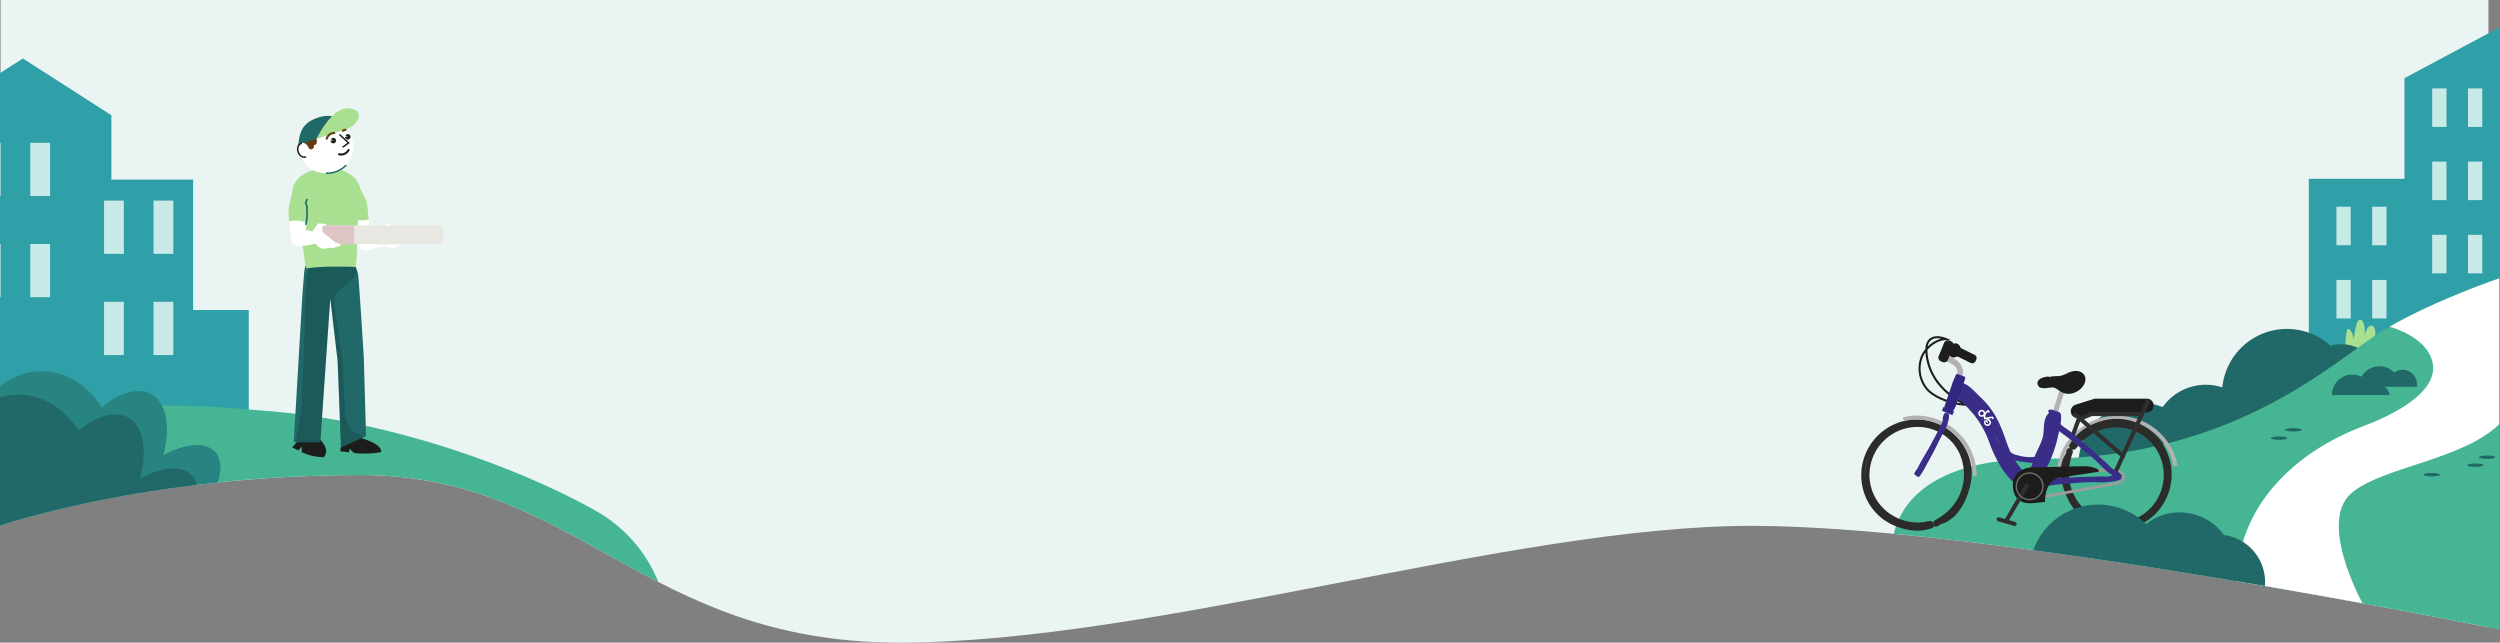 <svg xmlns="http://www.w3.org/2000/svg" xmlns:xlink="http://www.w3.org/1999/xlink" viewBox="0 0 1929.37 495.93"><rect x="0" y="0" width="1929.37" height="495.93" fill="#808080" stroke="none"/><defs><style>.cls-1{fill:none;}.cls-2{clip-path:url(#clip-path);}.cls-3{fill:#eaf4f3;}.cls-4{fill:#2f9fa8;}.cls-5{fill:#c7eae7;}.cls-21,.cls-6{fill:#a9df90;}.cls-7{fill:#216868;}.cls-8{fill:#46b594;}.cls-20,.cls-9{fill:#fff;}.cls-10{fill:#2f2f30;}.cls-11{fill:#b2b2b2;}.cls-12{fill:#2b2b2a;}.cls-13{fill:#1d1d1b;}.cls-14{fill:#9d9d9c;}.cls-15{fill:#392d87;}.cls-16{fill:#312783;}.cls-17{fill:#706f6f;}.cls-18{fill:#288481;}.cls-19{opacity:0.15;}.cls-20,.cls-21,.cls-22{fill-rule:evenodd;}.cls-22{fill:#e8e7e1;}.cls-23{fill:#dec4c4;}.cls-24{fill:#683c11;}</style><clipPath id="clip-path"><path class="cls-1" d="M1928.81,485.81s-391.36-80-577.12-80S891.52,495.93,694,495.93,445.57,366.61,278.29,366.61-.55,405.78-.55,405.78V0H1928.81Z"/></clipPath></defs><title>nos_offres</title><g id="Nos_offres_3" data-name="Nos offres 3"><g id="title-2" data-name="title"><g class="cls-2"><rect class="cls-3" x="0.45" width="1920" height="545.89"/><g id="illustrations"><rect class="cls-4" x="1925.54" y="172.94" width="36.9" height="141.99"/><polygon class="cls-4" points="1855.63 314.93 1931.37 314.93 1931.37 19.87 1855.63 60.3 1855.63 314.93"/><rect class="cls-4" x="1781.83" y="137.99" width="80.6" height="176.95"/><rect class="cls-5" x="1904.64" y="68.23" width="11.05" height="29.74" transform="translate(3820.33 166.19) rotate(-180)"/><rect class="cls-5" x="1877.03" y="68.23" width="11.05" height="29.74" transform="translate(3765.11 166.19) rotate(-180)"/><rect class="cls-5" x="1904.64" y="124.73" width="11.05" height="29.74" transform="translate(3820.33 279.19) rotate(-180)"/><rect class="cls-5" x="1877.03" y="124.73" width="11.05" height="29.74" transform="translate(3765.11 279.19) rotate(-180)"/><rect class="cls-5" x="1904.64" y="181.23" width="11.05" height="29.74" transform="translate(3820.33 392.19) rotate(-180)"/><rect class="cls-5" x="1877.03" y="181.23" width="11.05" height="29.74" transform="translate(3765.11 392.19) rotate(-180)"/><rect class="cls-5" x="1904.64" y="237.73" width="11.05" height="29.74" transform="translate(3820.33 505.19) rotate(-180)"/><rect class="cls-5" x="1877.03" y="237.73" width="11.05" height="29.74" transform="translate(3765.11 505.19) rotate(-180)"/><rect class="cls-5" x="1830.73" y="159.56" width="11.05" height="29.74" transform="translate(3672.5 348.86) rotate(-180)"/><rect class="cls-5" x="1803.11" y="159.56" width="11.05" height="29.74" transform="translate(3617.27 348.86) rotate(-180)"/><rect class="cls-5" x="1830.73" y="216.06" width="11.05" height="29.74" transform="translate(3672.5 461.86) rotate(-180)"/><rect class="cls-5" x="1803.11" y="216.06" width="11.05" height="29.74" transform="translate(3617.27 461.86) rotate(-180)"/><rect class="cls-4" x="140.98" y="239.24" width="50.99" height="91.56"/><rect class="cls-4" x="84.62" y="138.59" width="64.41" height="192.2"/><polygon class="cls-4" points="-50.92 330.79 85.96 330.79 85.96 88.94 17.65 45.13 -50.92 88.94 -50.92 330.79"/><rect class="cls-5" x="118.48" y="154.82" width="15.26" height="41.1" transform="translate(252.23 350.74) rotate(-180)"/><rect class="cls-5" x="80.32" y="154.82" width="15.26" height="41.1" transform="translate(175.9 350.74) rotate(-180)"/><rect class="cls-5" x="118.48" y="232.9" width="15.26" height="41.1" transform="translate(252.23 506.91) rotate(-180)"/><rect class="cls-5" x="80.32" y="232.9" width="15.26" height="41.1" transform="translate(175.9 506.91) rotate(-180)"/><rect class="cls-5" x="23.37" y="110.2" width="15.26" height="41.1" transform="translate(62.01 261.5) rotate(-180)"/><rect class="cls-5" x="-14.79" y="110.2" width="15.26" height="41.1" transform="translate(-14.31 261.5) rotate(-180)"/><rect class="cls-5" x="23.37" y="188.29" width="15.26" height="41.1" transform="translate(62.01 417.67) rotate(-180)"/><rect class="cls-5" x="-14.79" y="188.29" width="15.26" height="41.1" transform="translate(-14.31 417.67) rotate(-180)"/><path class="cls-6" d="M1833,259s1.25-6.43-2.42-7.66-5.68,7.66-5.68,7.66,1.09-10.38-2.93-12.19-5.41,15-5.41,15-1.14-7.32-4-8-2.44,16-2.44,16l10.65,8.17,12.47-13.53Z"/><path class="cls-7" d="M1837,295.75a30,30,0,0,0-38.38-28.88A50.11,50.11,0,0,0,1715.06,299a40.6,40.6,0,0,0-46,15.17,47.47,47.47,0,1,0,25.89,63.32,41.09,41.09,0,0,0,7.32.67,40.61,40.61,0,0,0,39.18-29.93,50.14,50.14,0,0,0,68.74-22.62A30.06,30.06,0,0,0,1837,295.75Z"/><path class="cls-8" d="M1928.81,214.75s-53.12,18-90.33,40.73-112.89,98.64-265.14,98.64c-166.93,0-117.31,141.81-53.36,141.81h408.83Z"/><path class="cls-9" d="M1844.11,252.14h0s31.12,8,33.53,29.86-31.73,38.6-54,47c-55.3,20.83-101.18,66-97.27,129.52l100.44,13.76s-39.73-67.73-12.11-91.7c23.18-20.1,86.1-25.63,114.15-53.29V214.75S1880.82,231,1844.11,252.14Z"/><path class="cls-7" d="M1836.34,282.66a15.8,15.8,0,0,1,11.39,4.84,11.09,11.09,0,0,1,17.52,9.05,11.5,11.5,0,0,1-.18,1.95H1820.5A15.84,15.84,0,0,1,1836.34,282.66Z"/><path class="cls-7" d="M1833.32,295.74a11,11,0,0,0-4.33.88,15.83,15.83,0,0,0-29.33,8.27h44.58A11.1,11.1,0,0,0,1833.32,295.74Z"/><ellipse class="cls-7" cx="1769.91" cy="331.71" rx="6.38" ry="1.3"/><ellipse class="cls-7" cx="1758.87" cy="338.15" rx="6.38" ry="1.3"/><ellipse class="cls-7" cx="1876.64" cy="366.34" rx="6.38" ry="1.3"/><path class="cls-7" d="M1916.64,359c0,.71-2.85,1.29-6.38,1.29s-6.38-.58-6.38-1.29,2.85-1.3,6.38-1.3S1916.64,358.24,1916.64,359Z"/><ellipse class="cls-7" cx="1919.45" cy="352.83" rx="6.38" ry="1.3"/><path class="cls-10" d="M1554.74,405.88a1.59,1.59,0,0,0,.43-3.12l-12.26-3.49a1.59,1.59,0,0,0-.87,3.06l12.26,3.49A1.67,1.67,0,0,0,1554.74,405.88Z"/><polygon class="cls-11" points="1566.31 373.46 1590.12 299.3 1593.79 300.57 1569.97 374.73 1566.31 373.46"/><path class="cls-12" d="M1488.07,402.21a5.52,5.52,0,0,1,2.29,0c1.15.29,1.66,1.34,2,3.63.19.62-.6,1.49-1.53,1.82a34.63,34.63,0,0,1-14.91,1.72,48.18,48.18,0,0,1-14.56-4,41.48,41.48,0,0,1-21.93-22.77,43.14,43.14,0,0,1,26.91-56.86,42.14,42.14,0,0,1,32.91,3A43.26,43.26,0,0,1,1520,354a37.85,37.85,0,0,1,1.45,14.43,51.86,51.86,0,0,1-3.3,14,46.17,46.17,0,0,1-7.79,13.76,26.15,26.15,0,0,1-13.24,8.6c-.86,1.49-4.28,2.4-4.78.68v-.22a.81.81,0,0,1,0-.22l-.35-1.41c-.17-.72.57-1.7,1.38-2.15a51.45,51.45,0,0,0,10.09-7.17,38.33,38.33,0,0,0,7.48-9.6,39.61,39.61,0,0,0,4.59-15,40.33,40.33,0,0,0-1.72-15.59,34.81,34.81,0,0,0-21.35-22.36,36.6,36.6,0,0,0-31.28,2.81,37.16,37.16,0,0,0-18,26.36,36.31,36.31,0,0,0,9.28,30.33A37.86,37.86,0,0,0,1484.25,403C1485.82,402.62,1487.09,402.52,1488.07,402.21Zm-45.83-50.33a37.06,37.06,0,0,0-2.71,15.92,40.37,40.37,0,0,1,2.71-15.87Z"/><path class="cls-11" d="M1525.56,367.53a46.83,46.83,0,0,0-46.74-46.82h-.18c-.73,0-7.21.17-10.36,1.74l1.34,2.69c2.16-1.07,7.28-1.39,9.07-1.42a43.85,43.85,0,0,1,43.86,43.81Z"/><path class="cls-11" d="M1677.49,359.85l3-.54A46.82,46.82,0,0,0,1626,321.72l.44,3A43.82,43.82,0,0,1,1677.49,359.85Z"/><path class="cls-11" d="M1590.2,366.29a43.39,43.39,0,0,1,38.12-42l-.35-3a46.42,46.42,0,0,0-40.78,44.91Z"/><path class="cls-12" d="M1602.81,345.31a5.53,5.53,0,0,1-1.72,1.58c-1.06.53-2.2.09-3.92-1.37a2.11,2.11,0,0,1,0-2.38,34.75,34.75,0,0,1,10-11.16,48.38,48.38,0,0,1,13.55-6.69,41.58,41.58,0,0,1,31.54,2.39A43.16,43.16,0,0,1,1670.05,388a42.14,42.14,0,0,1-26.43,19.73,43.27,43.27,0,0,1-32.29-5,37.84,37.84,0,0,1-10.68-9.8,51.31,51.31,0,0,1-6.88-12.61,45.93,45.93,0,0,1-3.35-15.47,26.09,26.09,0,0,1,4.11-15.27c-.33-1.67,1.6-4.61,3.11-3.68l.19.12.17.15,1.15.88a2.43,2.43,0,0,1,.4,2.53,51.3,51.3,0,0,0-2.75,12,38.42,38.42,0,0,0,.8,12.14,39.8,39.8,0,0,0,6.54,14.2,40.56,40.56,0,0,0,11.64,10.5,34.77,34.77,0,0,0,30.81,2.46A36.59,36.59,0,0,0,1668.07,378a37.25,37.25,0,0,0-4.14-31.62A36.38,36.38,0,0,0,1636.79,330a37.83,37.83,0,0,0-31.48,12.4C1604.31,343.61,1603.43,344.48,1602.81,345.31Zm67.81,7.15a37,37,0,0,0-8.57-13.67,40.34,40.34,0,0,1,8.6,13.66Z"/><path class="cls-13" d="M1603.38,322.67a5.17,5.17,0,0,0,1.59-.25l13.27-4.18H1657a5.3,5.3,0,0,0,0-10.59h-40.33l-14.83,4.67a5.3,5.3,0,0,0,1.59,10.35Z"/><path class="cls-14" d="M1577,384.4l53.31-9.71c.53-.1,1.11-.18,1.71-.25,3.21-.43,8.06-1.07,8.06-6.21,0-5.32-4.78-5.73-8.63-6.05l-1.7-.16c-4.39-.48-21.77.12-22.51.15l.08,2.11c.18,0,18-.62,22.2-.16.58.07,1.17.12,1.76.17,4.65.39,6.69.88,6.69,3.94s-2.47,3.61-6.22,4.11c-.64.08-1.26.16-1.82.27l-53.31,9.71Z"/><rect class="cls-10" x="1615.18" y="334.74" width="60.53" height="3.18" transform="translate(656.06 1693.43) rotate(-65.46)"/><path class="cls-10" d="M1599.53,338a1.59,1.59,0,0,0,1.49-1l4.52-12.24,8.87-3.67h37.88a1.59,1.59,0,1,0,0-3.18h-38.51L1603,322.32l-5,13.55a1.58,1.58,0,0,0,.94,2A1.52,1.52,0,0,0,1599.53,338Z"/><path class="cls-13" d="M1486.92,301.19a25.44,25.44,0,0,1-4.27-26.64,22.44,22.44,0,0,1,3.27-5.15c.17-3.71,1.28-6.42,3.33-8.08,4.76-3.87,12.63-.49,13-.34l3.45,1.52h-3.76c-5.46,0-10.82,3.32-14.43,7.5a34.55,34.55,0,0,0,.88,7.77c5.09,24.11,29.34,33.73,29.58,33.82l4,1.53h-4.25C1508.23,313.12,1493.3,308.22,1486.92,301.19Zm-2.82-26a23.82,23.82,0,0,0,4,24.95c5.09,5.61,16.58,10,25.46,11.12-7.25-3.85-22.75-14.13-26.77-33.16a41,41,0,0,1-.87-6.13A20.16,20.16,0,0,0,1484.1,275.19Zm6.14-12.64a7.77,7.77,0,0,0-2.55,4.92,23.12,23.12,0,0,1,10.42-6.08C1495.67,260.89,1492.46,260.74,1490.24,262.55Z"/><path class="cls-15" d="M1507.33,304.2a6.15,6.15,0,0,1,.17-1.14l.5-1.56a40.71,40.71,0,0,1,2-4.89,4.43,4.43,0,0,1,1.21-1.41,1.72,1.72,0,0,1,1.34-.43,22.21,22.21,0,0,1,9.1,5.16c2.51,2.29,4.79,4.71,7.15,7a60.77,60.77,0,0,1,12.46,16.51,50.44,50.44,0,0,1,2.4,5l1.11,2.53,1,2.58,1.82,5,1.6,4.54a63.55,63.55,0,0,0,8.73,16.3l1.34,1.72c.45.53.93,1,1.4,1.55a17.77,17.77,0,0,0,1.42,1.46l.66.65.14.19a4.66,4.66,0,0,0,.77.83,4.57,4.57,0,0,0,.57.41l.32.19c.12,0,.28.1.28,0a9.68,9.68,0,0,0,.67-1,9.87,9.87,0,0,0,1.08-2.44q1.79-4.7,3.34-9.48c1.8-5.58,5.33-10.67,6.65-16.38,1.45-6.14-.46-13.74,4.89-18.57-1.64-1.4-.47-3.18,3-2.1l.43.14.43.15,2.73.93c1.38.48,2.5,1.53,2.5,2.2.55,6.05-1.17,11.61-2.39,17.2a93.8,93.8,0,0,1-7.26,21.11c-.81,1.68-1.6,3.35-2.35,5l-1.12,2.54-.54,1.28-.25.63-.38,1-1.6,4.38-.4,1.08a3.24,3.24,0,0,1-.43,1l-1,1.58-2,3.16c-1.34-.08-2.63-.32-3.92-.51a26.4,26.4,0,0,1-7.77-3.15c-1.2-.81-2.77-1.81-3.59-2.53s-1.62-1.37-2.39-2.1a58.37,58.37,0,0,1-7.78-9.33,105.19,105.19,0,0,1-10.31-21.2,72.75,72.75,0,0,0-10-18.73,95.77,95.77,0,0,0-7.28-8.44,57.3,57.3,0,0,0-8.11-6.88C1508.12,305.93,1507.28,305.52,1507.33,304.2Zm34.1,34.92q-1-2.37-2-4.73l3.75,9.46C1542.63,342.25,1542.08,340.7,1541.43,339.12Z"/><path class="cls-15" d="M1543,341.27a1.65,1.65,0,0,1,1-.21c1.19.93,1.39,2.41,2.43,3.44s2,2,3,2.89a16,16,0,0,0,7.79,4,29.48,29.48,0,0,0,9.37,1.34,13.37,13.37,0,0,0,4.18-.33c1.45-.65,2.15-2.59,4-2.09-.2-.73.23-.74,1,.36l.11.13.1.14.62.88a1.45,1.45,0,0,1,.31,1.17,8.07,8.07,0,0,1-3.92,3,11.6,11.6,0,0,1-6.16,1.14c-2.06-.21-4.09-.42-6-.72s-3.8-.59-5.75-1a21,21,0,0,1-5.76-2.25,24.36,24.36,0,0,1-4.93-3.89,20.66,20.66,0,0,1-3.85-5.33C1540,342.89,1539.9,342.76,1543,341.27Zm6.6,9.18a13.73,13.73,0,0,0,2.14,1.22Z"/><path class="cls-11" d="M1502,278.87l-1-.4.39-1,.84-2.05.4-1,.05.06,1,.39a27.29,27.29,0,0,1,7.1,3.8,12.17,12.17,0,0,1,4.28,8.6,34.53,34.53,0,0,1-1.71,7.43l-2.89,8.05-.36,1-1-.36-2.08-.74-1-.36.36-1,2.87-8a33.11,33.11,0,0,0,1.45-6A7.93,7.93,0,0,0,1508,282,24.25,24.25,0,0,0,1502,278.87Z"/><path class="cls-16" d="M1499.88,314l1,.41a1.17,1.17,0,0,1-.14-1.05l6.39-18.69v-.1l2.27-5.16a1.22,1.22,0,0,1,1.53-.65l5,1.82a1.22,1.22,0,0,1,.74,1.55l-6.88,20.13v.14l-1.72,3.7a1.22,1.22,0,0,1-1.56.65h0l1.5.63-1.22,3-8.09-3.36Z"/><path class="cls-15" d="M1477.89,366.51a1.54,1.54,0,0,1-.6-.91c.63-1.94,2.16-3.25,3.08-5.16s1.9-3.82,3-5.64c2.32-4,4.83-8.05,6.88-12s4.45-7.84,6.17-12a50,50,0,0,0,2.67-5.2c.51-2.06-.23-4.65,1.72-6.24-.64-.5-.21-1.08,1.08-.68h.31l1,.34c.52.17,1,.53,1,.77a16.46,16.46,0,0,1-.86,5.95,25.85,25.85,0,0,1-2.93,7.16c-2.68,4.38-4.67,8.95-7,13.58s-4.92,9-7.33,13.64a61.92,61.92,0,0,1-4.38,7.13C1480.76,368.42,1480.61,368.56,1477.89,366.51Zm10.61-16.09a30.69,30.69,0,0,0-1.69,3c.64-1,1.16-2,1.72-3Z"/><path class="cls-15" d="M1586.56,326.07c.31-.36.81-.59,1-.48,2.25,1,3.73,3,5.91,4.45a63.13,63.13,0,0,1,6.35,4.63c4.35,3.61,8.71,7.49,12.94,11.07s8.1,7.57,12.37,11.11c1.86,1.58,3.18,3.52,5.29,5s5.23,2.06,6.35,4.74c.72-.32,1.25.35.4,1.4l-.11.14-.12.12-.7.82a1.34,1.34,0,0,1-1.16.53A25.06,25.06,0,0,1,1629,366a43.21,43.21,0,0,1-7-6,131.76,131.76,0,0,0-13.65-12.21c-4.82-3.92-9.49-7.93-14.51-11.57-2.75-2-5.37-4-7.91-6.19C1584.48,328.8,1584.24,328.6,1586.56,326.07Zm14.62,12.71,3.25,2.64A37.44,37.44,0,0,0,1601.18,338.78Z"/><path class="cls-15" d="M1570.54,372.1c0-.46.19-1.05.43-1.05,2.41-.77,4.83-.41,7.44-.88s5.27-.82,7.9-1c5.71-.43,11.6-.6,17.19-.94s11.23-.14,16.84-.54c2.46-.13,4.81.38,7.41,0s5.28-2.13,8-1c.29-.76,1.17-.6,1.27.74v1.43a1.33,1.33,0,0,1-.48,1.18,25.76,25.76,0,0,1-7.09,1.64,44.13,44.13,0,0,1-9.33.5,133.46,133.46,0,0,0-18.54.63c-6.28.54-12.5.88-18.74,1.72-3.37.45-6.69.81-10.13,1C1570.83,375.64,1570.49,375.66,1570.54,372.1Zm19.5-.79,4.25-.34A37.65,37.65,0,0,0,1590,371.31Z"/><path class="cls-13" d="M1496.19,274.76l4.16-10.15a3.11,3.11,0,0,1,2.9-1.94v0a3.24,3.24,0,0,1,1.19.24l1.34.55a3.14,3.14,0,0,1,1.74,1.8,5.4,5.4,0,0,1,1.34-.27l0-.08a4.1,4.1,0,0,1,1.51.29,4.35,4.35,0,0,1,2.55,2.87,6.18,6.18,0,0,1-.21,4.09,5.61,5.61,0,0,1-5,3.77,4.1,4.1,0,0,1-1.51-.29,5.15,5.15,0,0,1-1.55-1.2l-1.34,3.26a3.13,3.13,0,0,1-4.08,1.73h0l-1.34-.55A3.14,3.14,0,0,1,1496.19,274.76Z"/><path class="cls-13" d="M1506.74,270l.61-1.22a2.81,2.81,0,0,1,2.51-1.57,2.75,2.75,0,0,1,1.23.29l12.8,6.35a2.81,2.81,0,0,1,1.27,3.75l-.6,1.22a2.81,2.81,0,0,1-3.75,1.27L1508,273.73A2.81,2.81,0,0,1,1506.74,270Z"/><path class="cls-13" d="M1572.53,294.81a4.1,4.1,0,0,1,1.36-2,8.3,8.3,0,0,1,1.72-1,15,15,0,0,1,3.27-1c1.83-.34,2.55-.34,2.74.64a.86.86,0,0,1,.66-.72c3-.62,6-.23,8.39-.81a23.21,23.21,0,0,0,4.78-1.89,15.63,15.63,0,0,1,6-1.72,8.15,8.15,0,0,1,6.39,2.21,5.89,5.89,0,0,1,1.53,3.27,7.61,7.61,0,0,1-.36,3.35,11.82,11.82,0,0,1-3.52,5.16,14.88,14.88,0,0,1-5.26,3,12.44,12.44,0,0,1-6.26.41,14.45,14.45,0,0,1-5.51-2.72,8.81,8.81,0,0,0-4.47-2c-1.65,0-3.59.47-5.62.59a8.52,8.52,0,0,1-3.68-.43,3.71,3.71,0,0,1-1.84-1.72A3.47,3.47,0,0,1,1572.53,294.81Z"/><path class="cls-10" d="M1638.43,353.52a1.54,1.54,0,0,0,1.19-.55,1.59,1.59,0,0,0-.15-2.24l-36.75-32a1.59,1.59,0,0,0-2.09,2.4l36.75,32A1.59,1.59,0,0,0,1638.43,353.52Z"/><path class="cls-13" d="M1589.71,368.68c-12.17,1.91-11.45,18.62-11.45,18.62s-6,.72-9.54,1-14.33.73-15.27-12.65,12.89-14.81,12.89-14.81,33.9-1,42.49-1a20,20,0,0,1,10.54,2.65.91.91,0,0,1,.41.62,1,1,0,0,1-.77,1.1C1613.56,365,1599.39,367.13,1589.71,368.68Z"/><path class="cls-10" d="M1548.84,402.7a1.58,1.58,0,0,0,1.37-.79l15.29-26.26a1.59,1.59,0,0,0-2.75-1.6l-15.29,26.26a1.59,1.59,0,0,0,.58,2.17A1.53,1.53,0,0,0,1548.84,402.7Z"/><path class="cls-17" d="M1555.55,375.33a10.8,10.8,0,1,1,10.79,10.8A10.81,10.81,0,0,1,1555.55,375.33Zm1.06,0a9.74,9.74,0,1,0,9.73-9.73A9.75,9.75,0,0,0,1556.61,375.33Z"/><path class="cls-9" d="M1530.18,320.26h0a1.5,1.5,0,1,1,.47-2.07A1.49,1.49,0,0,1,1530.18,320.26Zm1.49-2.73a2.7,2.7,0,1,0-.84,3.73,2.69,2.69,0,0,0,.84-3.73Z"/><path class="cls-9" d="M1531.21,323.25a5,5,0,0,1-.27-2.34,5.94,5.94,0,0,1,3.09-4.32l.52-.32,1.13,1.72-1,.65-.46-.74a4.28,4.28,0,0,0-1.93,4.42l5.52-1,1,1.62-1,.65-.58-.92-5.73,1.05Z"/><path class="cls-9" d="M1531.88,324.19a2.7,2.7,0,1,0,4.54,1,2.69,2.69,0,0,0-3.38-1.76.83.83,0,0,1,.31.28l.51.8a1.53,1.53,0,0,1,.66.16,1.5,1.5,0,1,1-2,.69l-.52-.81A.93.93,0,0,1,1531.88,324.19Z"/><path class="cls-9" d="M1532.24,324.43a.49.49,0,0,1,.83-.51l1.08,1.72a.48.48,0,0,1-.15.67.49.49,0,0,1-.67-.16l-1.09-1.72Z"/><path class="cls-7" d="M1727.7,416.37a36.43,36.43,0,0,0-11.34-3.44,42,42,0,0,0-60.08-8.52,53.24,53.24,0,1,0,5.82,69.88c.52.29,1.05.57,1.59.83a41.78,41.78,0,0,0,26.57,3.55,37.12,37.12,0,0,0,5.21,3.14,36.47,36.47,0,1,0,32.23-65.44Z"/><path class="cls-8" d="M1.76,545.89V319.17c22.26-2.9,70.58-7.4,149-5.8,13.92.29,18.12.81,55.92,3.84,104.31,8.39,202.81,49,250.46,75.52q2.37,1.32,4.69,2.68a110.16,110.16,0,0,1,54.23,95.1v55.38Z"/><path class="cls-18" d="M211.05,416.12c0-18.44-18.4-34.16-44.28-40.34,6.15-15.12,3.88-27.53-7.47-31.22-8.66-2.81-20.85,0-33.29,6.79,6.82-25.64,1.11-46.32-15.3-49.2-9.63-1.69-21.17,3.06-32.15,12.14-10.89-16.9-27.64-27.73-46.44-27.73-32.82,0-59.42,33-59.42,73.7q0,2.36.12,4.68c-9,8.63-14.25,19.31-14.25,30.87,0,10.74,4.57,20.72,12.39,29h238.7A28.12,28.12,0,0,0,211.05,416.12Z"/><path class="cls-7" d="M148.87,393.8c6.16-15.12,3.88-27.53-7.46-31.22-8.66-2.81-20.86,0-33.29,6.79,6.82-25.64,1.1-46.32-15.31-49.2-9.63-1.69-21.16,3.06-32.14,12.14C49.78,315.41,33,304.58,14.22,304.58a50.26,50.26,0,0,0-27.77,8.54c-8.59,12.78-13.75,29.21-13.75,47.14q0,2.36.12,4.68c-9,8.63-14.25,19.31-14.25,30.87,0,10.74,4.57,20.72,12.39,29H191.54C186.53,410.53,170.26,398.9,148.87,393.8Z"/><g id="Calque_2" data-name="Calque 2"><path class="cls-13" d="M269.83,346.22l3.28,3.35a71.58,71.58,0,0,0,21-.63c1.28-8.93-28.9-14.15-28.9-14.15l-2.72,13.46,6.85.85Z"/><path class="cls-13" d="M232.81,344.69l.08,4.27a41.17,41.17,0,0,0,17,3.91c7.69-9.19-12.2-21.32-12.2-21.32l-12.22,13.69,4.77,2.4Z"/><path class="cls-7" d="M282.48,336.54l-19.34,8.83-2.6-66.82L254.86,230l0,.53L247.2,341.32H226.75v-.95h0l6.54-111.44s1-14.22,1.49-18.69,1.1-5.32,1.1-5.32,35.46-.53,36.86-.53,3.05,4.21,3.66,7.57,4.37,63.93,4.37,63.93Z"/><path class="cls-19" d="M282.48,336.54l-19.34,8.83-2.6-66.82L254.86,230l0,.53L247.2,341.32H234.33l-7.56-.95h0l2-1.42c1.51-11.38,3.3-16.21,4.26-27.71l2.53-66.72c-.74-5.51.36-31.4,3.44-39.56,5,2.4,25.44.44,31.87.12,5.15-.25,5.75,6.45-.05,11.42s-11.66,8.08-13.41,14.14l6.84,47.69,2.15,41.44c.33,9.19,7.28,16.53,15.88,16.78Z"/><g id="kcO2D6"><path class="cls-20" d="M297.27,176.47a6.64,6.64,0,0,0,.19,1.88,2.17,2.17,0,0,0,2.91,1.37,1,1,0,0,1,.79-.08,7.65,7.65,0,0,0,2.28.31,2,2,0,0,0,2.07-1.08,2.09,2.09,0,0,0-.09-2.35,10.26,10.26,0,0,0-3.88-3.37c-2.44-1-4.25.18-4.27,2.82Z"/><path class="cls-20" d="M307.42,184.37a.93.93,0,0,1-1.05.16,1.54,1.54,0,0,0-1.06-.07,12.17,12.17,0,0,1-3.93.35c-3.45-.32-6.58,1.11-9.87,1.66a34.15,34.15,0,0,1-5.35.3c-.41,0-.58-.26-.78-.51-.21-.42,0-.9-.16-1.33h0c0-3.25,0-6.49-.05-9.74-.06-1.94-.32-3.88-.5-5.82a1.09,1.09,0,0,1-.13.17v0a.49.49,0,0,0,0-.11,1.5,1.5,0,0,0-1.59.12,12.75,12.75,0,0,1-3,.13c-1.1,0-2.2,0-3.31,0-.54,0-.7.17-.71.71,0,3.47-.09,6.94-.15,10.41,0,2-.1,4.08-.16,6.11a.56.56,0,0,0,.29-.31c0-.17,0-.35,0-.52a.75.75,0,0,1,0-.57c0,.19,0,.38,0,.57a.94.94,0,0,1,0,.52c0,.44.1.89.17,1.33a7.92,7.92,0,0,0,2.77,4.4c1.66,1.27,3.55,1,5.39.61,2.26-.52,4.49-1.11,6.71-1.76a44.19,44.19,0,0,1,6.35-1,.68.68,0,0,1,.4,0,14,14,0,0,0,4,1,6.8,6.8,0,0,0,4.8-.74,9.31,9.31,0,0,0,4-3.44,6.36,6.36,0,0,0,.15-1.14A2.06,2.06,0,0,0,307.42,184.37Z"/><path class="cls-21" d="M284.22,166.06q-.37-4.77-1.16-9.5c-.6-3.64-4.23-8.36-5.13-11.55a18.51,18.51,0,0,0-7.86-10.58,22.63,22.63,0,0,0-8.25-3.44,21.27,21.27,0,0,0-3.06-.62l-.45-.07a18.29,18.29,0,0,0-12.63,0l-.15.05-.24.11-.47.21c-1.4.55-2.89.77-4.32,1.19a25.81,25.81,0,0,0-8.1,4A17,17,0,0,0,225.53,148c-.61,4.88-3.35,11.88-2.78,17.3.16,1.56.19,3.13.35,4.7,0,.37-.6.74,0,1.08a25.5,25.5,0,0,1,8.84-.33,1.93,1.93,0,0,1,.47.13,6.11,6.11,0,0,0,2.29.59c.88.21,1.38.59,1.34,1.54a30.59,30.59,0,0,1,.07,3.71,1.51,1.51,0,0,0,.3,1.16,16.53,16.53,0,0,0,3.83.6.42.42,0,0,0,.18-.11.72.72,0,0,0,.65.11c.67-.33,1-1,1.47-1.54a15,15,0,0,0,2.37-3.47,1.18,1.18,0,0,1,1.2-.7,27.75,27.75,0,0,1,4.37.19,2.81,2.81,0,0,1,.49.09c.24.08.51.18.51.47s-.34.28-.57.3c-1.79.17-2.24.79-2.39,2.59a4.17,4.17,0,0,0,2.14,4.3,6.44,6.44,0,0,1,.65.52c2.11,1.6,4,3.49,6.06,5.11.36.28.64.72,1.18.62.21.34.59.35.91.45a6.55,6.55,0,0,1,3,1.56c.21.57-.14.8-.59.85a22.05,22.05,0,0,0-4.15,1.09,3.53,3.53,0,0,1-2.11.07,2.44,2.44,0,0,0-1.39,0,27.43,27.43,0,0,1-4.23.69,3.89,3.89,0,0,1-3.09-.76,9.49,9.49,0,0,1-2.74-2.58.89.89,0,0,0-1.14-.38c-1.69.41-3.41.65-5.1,1a28.54,28.54,0,0,1-4.33.59c-.3,0-.69-.07-.77.39h0c.23.23.58-.06.8.19a53.29,53.29,0,0,1,.85,5.62c.36,2.75.7,5.5,1.06,8.25a2.6,2.6,0,0,0,.27.95,3,3,0,0,1,.34,1.89,1.06,1.06,0,0,0,.94.18c3.94-.47,7.89-.8,11.85-1,2.06-.12,4.12-.25,6.19-.22,4,0,8,0,12,0,2.09,0,4.18.14,6.27.24a1.31,1.31,0,0,0,.87-.16c.1-.28.19-.55.29-.82h0a.5.5,0,0,0,0-.16,17.76,17.76,0,0,0,.46-4,15.25,15.25,0,0,0,.28-3.09,50.07,50.07,0,0,0,.2-5.34,24.19,24.19,0,0,0,0-5l.1,0a.89.89,0,0,0,.17-.57c.25-3.49.13-7,.24-10.47.06-1.81.1-3.62.13-5.44,0-.89.09-1,1-1h4.54c.4,0,.84.07,1.15-.31a.9.9,0,0,1-.05-.09h.05l1.63,0a.21.21,0,0,0,.13-.17A28.93,28.93,0,0,0,284.22,166.06Zm-47.16,5.28h0s0,0,0,0Z"/></g><polygon class="cls-22" points="247.38 188.47 341.54 188.47 341.54 185.29 342.22 184.9 342.22 174 247.38 173.99 247.38 188.47"/><rect class="cls-23" x="246.97" y="173.99" width="26.32" height="14.48"/><path class="cls-20" d="M262.7,188.75a8,8,0,0,0-3.35-1.62l-.79-.22a41.27,41.27,0,0,1-3.9-3.18c-1.45-1.32-3-2.56-4.53-3.74a2.85,2.85,0,0,1-1.36-2.73,10.26,10.26,0,0,0,0-1.24,1.8,1.8,0,0,1,1.9-2c.16,0,.33,0,.49,0s.67.1.69-.26a.79.79,0,0,0-.6-.88,18.33,18.33,0,0,0-2.21-.3c-1-.05-2.09,0-3.14,0-.43,0-.83.06-1,.52-.87,2-2.41,3.54-3.71,5.25a10.9,10.9,0,0,1-.84,1c.09-.38.31-.7,0-1a22.93,22.93,0,0,0-3.78-.53c-.85-.66-1.85-.29-2.74-.4.52-.17,1.11-.25,1.68-.41a.93.93,0,0,0,.79-1.06c-.07-1,.6-4.35-1.2-4.62a17.23,17.23,0,0,0-2.66-.47h-.07a1,1,0,0,1,0-.12,2.09,2.09,0,0,0-1.48-.4,26.81,26.81,0,0,0-6.87.28c-.35.09-.72.11-.94.44.41,4.66.95,9.3,1.75,13.91,0,.08,0,.16,0,.24.56,3.4.44,3.19,4.13,4.29a10.31,10.31,0,0,0,3.84.42,6.57,6.57,0,0,1,2.25-.29c2.69-.3,5.29-1,7.94-1.51.49-.09.77-.1,1.06.4.89,1.54,2.45,2.34,3.86,3.27a1.35,1.35,0,0,0,.73.09,20.67,20.67,0,0,0,5.47-.69,2.11,2.11,0,0,1,1.38,0,3.66,3.66,0,0,0,2.42-.11,15.35,15.35,0,0,1,4.07-1C262.76,190,263,189.48,262.7,188.75Z"/><path class="cls-9" d="M272.55,113a21.13,21.13,0,0,1-6.1,14.77,20.1,20.1,0,0,1-14.48,6,20.92,20.92,0,1,1,20.58-20.76Z"/><path class="cls-7" d="M252.21,134.28H252a.58.58,0,0,1-.57-.58.53.53,0,0,1,.58-.57,20.44,20.44,0,0,0,14.45-5.8.57.57,0,0,1,.8.82A21.6,21.6,0,0,1,252.21,134.28Z"/><path class="cls-13" d="M268.45,105.6l-1.82-1.07a2.09,2.09,0,1,1-.29,1Z"/><path class="cls-13" d="M257.19,108.55l-1.8-1.06a2.11,2.11,0,1,1-.28,1Z"/><path class="cls-13" d="M261.33,119.84a7.45,7.45,0,0,0,8.39-3.64c.51-.93-.92-1.78-1.37-.83a5.78,5.78,0,0,1-6.52,2.87.84.84,0,0,0-1,.69.83.83,0,0,0,.52.91Z"/><path class="cls-24" d="M244.16,106.83a2.23,2.23,0,0,0-1-1.37,3.34,3.34,0,0,0-2.45,0,39.27,39.27,0,0,0-6,2.34c-2,1-4.34,1.64-4.39,4.11,2.09-.91,1.87,0,3.09,1.47a3,3,0,0,0,2.46,1.21,1.86,1.86,0,0,0,1.74-1.88,2.51,2.51,0,0,0,2.48,2.55,2.27,2.27,0,0,0,.45,0,2.51,2.51,0,0,0,1.67-3.14,1.92,1.92,0,0,0-.14-.36,1.6,1.6,0,0,0,2.09-.78,4.57,4.57,0,0,0,.32-2.45A7.17,7.17,0,0,0,244.16,106.83Z"/><path class="cls-7" d="M268.86,98.29C262.41,91.64,256.2,86,242.4,91.92c-10.12,4.35-11.46,12.2-12.18,20Z"/><path class="cls-6" d="M268.23,99.25c-9,3.31-23.82,7.59-23.82,7.59s12-25.49,25.83-23.15C282.7,85.81,275.37,96.62,268.23,99.25Z"/><ellipse class="cls-9" cx="234.13" cy="115.62" rx="4.3" ry="5.5" transform="translate(-23.97 76.02) rotate(-17.56)"/><polyline class="cls-9" points="264.79 113.33 268.98 110.28 262.26 104.05"/><path class="cls-13" d="M264.8,113.9a.58.58,0,0,1-.47-.23.57.57,0,0,1,.13-.8l3.62-2.65-6.21-5.75a.58.58,0,0,1,0-.81.57.57,0,0,1,.81,0l7.23,6.7-4.75,3.46A.59.59,0,0,1,264.8,113.9Z"/><path class="cls-9" d="M235.86,121.14c-2.26.71-4.85-1-5.76-4s.17-5.83,2.43-6.54"/><path class="cls-13" d="M234.83,121.87c-2.21,0-4.43-1.81-5.28-4.51a6.87,6.87,0,0,1,0-4.46,4.39,4.39,0,0,1,2.77-2.8.57.57,0,1,1,.34,1.09,3.3,3.3,0,0,0-2,2.11,5.74,5.74,0,0,0,0,3.71c.82,2.6,3.08,4.21,5,3.59a.57.57,0,0,1,.35,1.09A4.16,4.16,0,0,1,234.83,121.87Z"/><path class="cls-24" d="M253,107.2a5.21,5.21,0,0,1,5-3.74.83.83,0,0,0,0-1.65,6.85,6.85,0,0,0-6.63,5,.84.84,0,0,0,.7,1A.85.85,0,0,0,253,107.2Z"/><path class="cls-24" d="M264.93,101.64a6,6,0,0,1,2-.69c1-.21.6-1.81-.44-1.6a7.15,7.15,0,0,0-2.36.87c-.91.56-.07,2,.83,1.37Z"/><path class="cls-7" d="M236.06,173.61l-.17,0a.63.63,0,0,1-.44-.78,35.86,35.86,0,0,0,.78-11.18c-.08-1.5-.1-1.95.12-2.24a15.42,15.42,0,0,0-.89-2c-.43-.87.14-2,.55-2.85a3.77,3.77,0,0,0,.27-.57.6.6,0,0,1,.63-.6.65.65,0,0,1,.63.66,2.58,2.58,0,0,1-.39,1.08c-.21.42-.7,1.41-.55,1.71,1,2.08,1.23,2.74.94,3.2l-.09.15c0,.31,0,.86.05,1.39a36.89,36.89,0,0,1-.83,11.58A.62.62,0,0,1,236.06,173.61Zm1-13.25h0Z"/></g></g></g></g></g></svg>